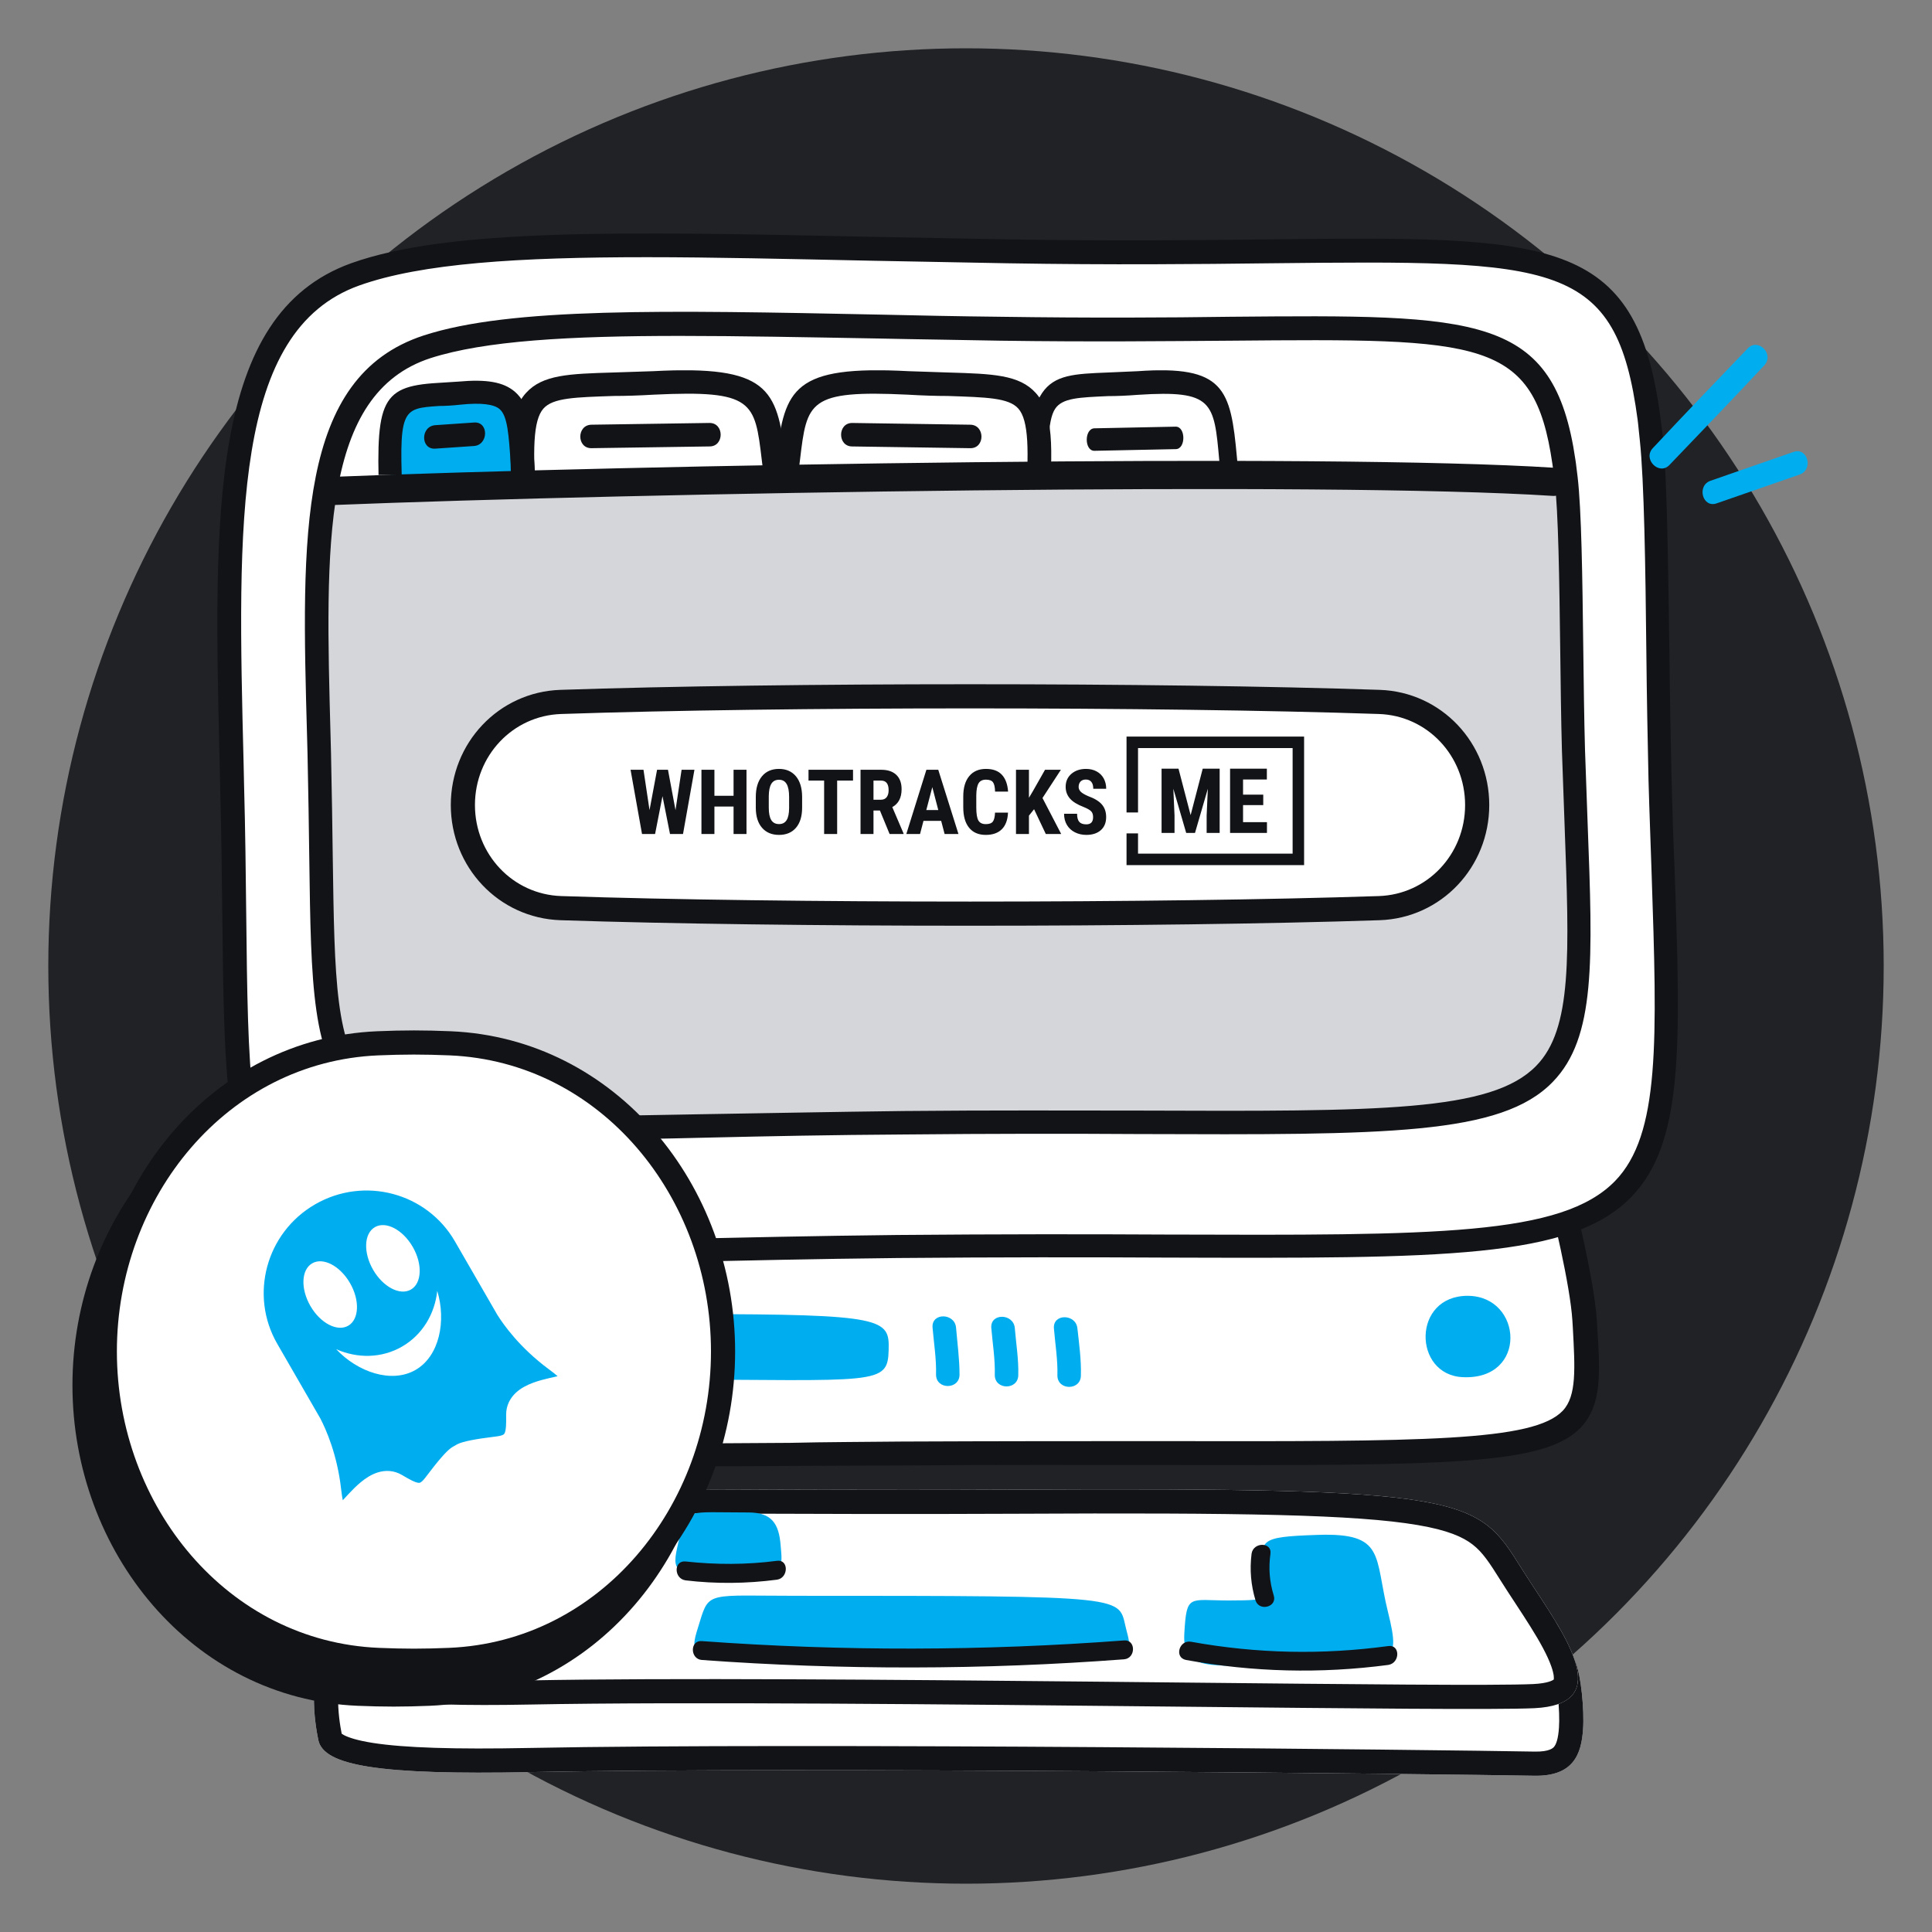 <svg width="120" height="120" viewBox="0 0 120 120" fill="none" xmlns="http://www.w3.org/2000/svg">
	<rect x="0" y="0" width="120" height="120" fill="#808080" stroke="none"/>
	<circle cx="60" cy="60" r="55" fill="#202225" />
	<circle cx="60" cy="60" r="57" fill="#202225" />
	<path d="M62.947 96.739C25.407 96.904 29.212 95.526 23.802 101.882C23.679 102.026 23.556 102.19 23.412 102.334C23 102.828 20.964 101.409 20.593 101.841C18.989 103.754 19.565 107.065 19.771 108.073C20.1 109.678 23.556 110.254 32.915 110.069C49.663 109.737 89.914 110.192 95.304 110.295C97.731 110.336 98.225 108.958 98.327 107.395C98.41 106.222 98.204 104.042 97.854 103.219C97.175 101.614 95.53 103.239 94.481 101.573C91.724 97.192 91.293 96.616 62.947 96.739Z" fill="white" />
	<path fill-rule="evenodd" clip-rule="evenodd" d="M24.941 102.858L24.941 102.858C24.935 102.865 24.923 102.879 24.907 102.9C24.832 102.992 24.661 103.2 24.508 103.358C24.129 103.773 23.653 103.899 23.332 103.93C23.01 103.961 22.718 103.912 22.523 103.869C22.139 103.783 21.73 103.621 21.452 103.512L21.437 103.506C21.406 103.494 21.376 103.482 21.347 103.471C21.131 103.987 21.021 104.625 21.003 105.335C20.978 106.298 21.126 107.195 21.223 107.684C21.248 107.703 21.29 107.731 21.355 107.766C21.652 107.924 22.212 108.109 23.186 108.26C25.12 108.559 28.209 108.661 32.885 108.569C49.663 108.237 89.932 108.692 95.331 108.795C96.252 108.811 96.471 108.564 96.528 108.494C96.656 108.339 96.784 108.009 96.831 107.296L96.831 107.29C96.864 106.821 96.841 106.077 96.761 105.335C96.691 104.673 96.592 104.175 96.515 103.922C96.461 103.921 96.391 103.92 96.3 103.919C96.288 103.919 96.275 103.919 96.262 103.919C95.967 103.918 95.424 103.917 94.869 103.727C94.215 103.503 93.647 103.064 93.212 102.372L93.211 102.372C92.498 101.238 92.087 100.62 91.464 100.142C90.865 99.683 89.938 99.264 88.059 98.946C84.223 98.297 77.189 98.177 62.954 98.239C56.219 98.269 50.808 98.249 46.444 98.233C44.723 98.226 43.165 98.22 41.752 98.218C36.724 98.212 33.597 98.255 31.485 98.48C29.41 98.701 28.52 99.08 27.84 99.606C27.468 99.895 27.105 100.27 26.639 100.816C26.422 101.071 26.193 101.349 25.934 101.665C25.916 101.687 25.898 101.709 25.88 101.73C25.602 102.07 25.292 102.446 24.945 102.854L24.941 102.858ZM95.304 110.295C89.914 110.192 49.663 109.737 32.915 110.069C23.556 110.254 20.1 109.678 19.771 108.073C19.565 107.065 18.989 103.754 20.593 101.841C20.773 101.632 21.343 101.856 21.93 102.088C22.555 102.335 23.199 102.589 23.412 102.334C23.511 102.235 23.6 102.126 23.687 102.021C23.726 101.973 23.764 101.927 23.802 101.882C25.207 100.231 25.991 99.102 27.038 98.332C30.024 96.137 35.155 96.861 62.947 96.739C91.293 96.616 91.724 97.192 94.481 101.573C95.01 102.414 95.692 102.417 96.324 102.419C96.945 102.422 97.518 102.424 97.854 103.219C98.204 104.042 98.41 106.222 98.327 107.395C98.225 108.958 97.731 110.336 95.304 110.295ZM20.725 103.25C20.725 103.25 20.727 103.25 20.732 103.251C20.727 103.251 20.725 103.25 20.725 103.25ZM21.187 107.653C21.187 107.653 21.19 107.656 21.194 107.661C21.189 107.656 21.186 107.653 21.187 107.653Z" fill="#121317" />
	<path d="M62.947 92.522C25.407 92.687 29.212 91.309 23.802 97.665C18.663 103.703 15.903 106.202 32.914 105.872C49.926 105.543 89.914 106.346 95.303 106.099C100.693 105.831 96.764 101.018 94.48 97.377C91.724 92.975 91.292 92.379 62.947 92.522Z" fill="white" />
	<path fill-rule="evenodd" clip-rule="evenodd" d="M62.954 94.022L62.953 94.022C56.219 94.052 50.808 94.032 46.443 94.016C44.722 94.009 43.164 94.004 41.752 94.002C36.723 93.995 33.597 94.038 31.484 94.263C29.409 94.484 28.52 94.863 27.84 95.389C27.467 95.678 27.104 96.053 26.639 96.599C26.421 96.854 26.193 97.132 25.933 97.449C25.916 97.47 25.898 97.492 25.88 97.514C25.601 97.853 25.292 98.229 24.944 98.637C24.753 98.861 24.569 99.078 24.39 99.287C23.323 100.535 22.473 101.53 21.915 102.37C21.593 102.856 21.445 103.181 21.393 103.381C21.389 103.396 21.386 103.409 21.383 103.421C21.441 103.464 21.556 103.537 21.768 103.624C22.182 103.793 22.828 103.959 23.796 104.092C25.727 104.357 28.647 104.455 32.886 104.373C41.418 104.208 55.693 104.326 68.482 104.455C70.104 104.471 71.701 104.488 73.259 104.504C84.03 104.614 92.922 104.706 95.232 104.6C96.151 104.554 96.442 104.369 96.506 104.318C96.517 104.262 96.543 104.039 96.354 103.5C96.115 102.821 95.656 101.988 95.058 101.034C94.766 100.566 94.455 100.092 94.138 99.609L94.108 99.562C93.804 99.1 93.495 98.629 93.21 98.174L93.209 98.173C92.495 97.033 92.083 96.41 91.46 95.928C90.861 95.466 89.934 95.044 88.057 94.724C84.223 94.07 77.189 93.95 62.954 94.022ZM95.303 106.099C92.951 106.206 84.01 106.114 73.266 106.004C59.388 105.861 42.502 105.687 32.914 105.872C16.514 106.19 18.49 103.879 23.258 98.302C23.436 98.094 23.617 97.882 23.802 97.665C25.207 96.014 25.99 94.885 27.038 94.115C30.024 91.921 35.155 92.644 62.947 92.522C91.292 92.379 91.724 92.975 94.48 97.377C94.758 97.819 95.059 98.279 95.366 98.746C97.581 102.12 100.038 105.864 95.303 106.099ZM21.374 103.486C21.374 103.486 21.374 103.485 21.374 103.483C21.374 103.485 21.374 103.486 21.374 103.486Z" fill="#121317" />
	<path d="M37.05 93.798C31.66 93.798 31.66 93.51 31.085 95.402C30.509 97.295 30.056 97.727 35.157 97.871C40.403 98.015 39.95 97.151 39.806 95.834C39.662 94.518 39.086 93.798 37.05 93.798Z" fill="#00AEF0" />
	<path d="M46.49 93.942C42.603 93.942 42.603 93.654 42.191 95.547C41.78 97.439 41.451 97.871 45.133 98.015C48.918 98.159 48.589 97.295 48.486 95.979C48.383 94.662 47.951 93.942 46.49 93.942Z" fill="#00AEF0" />
	<path d="M49.433 99.118C44.043 99.118 44.043 98.83 43.467 100.723C42.891 102.615 42.439 103.171 47.54 103.191C71.237 103.335 70.517 103.479 69.941 101.155C69.427 99.139 70.517 99.118 49.433 99.118Z" fill="#00AEF0" />
	<path d="M81.85 95.335C78.066 95.458 78.292 95.643 78.498 97.803C78.642 99.264 79.259 99.408 76.317 99.408C73.849 99.408 73.705 98.976 73.561 101.444C73.417 103.913 75.165 103.481 80.822 103.337C86.499 103.193 87.075 103.625 86.211 100.128C85.347 96.651 86.067 95.191 81.85 95.335Z" fill="#00AEF0" />
	<path d="M39.394 96.862C36.617 97.129 33.861 97.109 31.104 96.759C30.364 96.677 30.364 97.829 31.104 97.932C33.881 98.261 36.638 98.302 39.394 98.034C40.134 97.952 40.134 96.78 39.394 96.862Z" fill="#121317" />
	<path d="M48.26 96.945C46.368 97.192 44.475 97.192 42.583 96.986C41.842 96.904 41.842 98.056 42.583 98.159C44.475 98.385 46.368 98.364 48.26 98.117C48.98 98.014 49.001 96.842 48.26 96.945Z" fill="#121317" />
	<path d="M31.702 98.996C27.834 98.77 26.971 98.688 26.456 100.56C25.942 102.432 25.798 102.658 29.48 103.008C33.244 103.378 33.615 102.452 33.594 101.136C33.574 99.819 33.162 99.079 31.702 98.996Z" fill="#00AEF0" />
	<path d="M33.325 101.807C31.412 101.951 28.389 101.827 26.517 101.498C25.776 101.375 25.735 102.547 26.455 102.65C28.347 102.959 31.371 103.103 33.264 102.959C34.025 102.918 34.087 101.745 33.325 101.807Z" fill="#121317" />
	<path d="M69.817 101.89C61.075 102.548 52.333 102.569 43.59 101.931C42.85 101.869 42.85 103.042 43.59 103.104C52.333 103.741 61.075 103.721 69.817 103.063C70.558 103.001 70.558 101.828 69.817 101.89Z" fill="#121317" />
	<path d="M86.232 102.239C82.118 102.794 78.066 102.712 73.972 101.971C73.232 101.848 72.923 102.959 73.664 103.103C77.84 103.864 82.015 103.967 86.232 103.411C86.973 103.288 86.973 102.136 86.232 102.239Z" fill="#121317" />
	<path d="M79.115 99.099C78.848 98.235 78.786 97.392 78.91 96.507C79.013 95.767 77.84 95.767 77.737 96.507C77.614 97.495 77.696 98.462 77.984 99.408C78.21 100.107 79.342 99.819 79.115 99.099Z" fill="#121317" />
	<path d="M56.033 90.268C16.779 90.457 18.643 91.213 18.913 79.705C19.048 74.356 18.886 70.708 26.369 69.682C32.556 68.844 44.956 69.168 61.733 69.358C89.235 69.655 94.963 68.52 96.557 73.032C96.611 73.167 96.638 73.329 96.692 73.464C97.07 74.788 98.232 79.651 98.394 82.001C98.988 91.673 99.555 90.079 56.033 90.268Z" fill="white" />
	<path d="M39.202 91.077C26.558 91.077 21.642 90.699 19.507 88.51C17.968 86.917 18.049 84.647 18.157 81.189C18.184 80.703 18.184 80.217 18.211 79.676V79.19C18.319 74.057 18.427 70.005 26.288 68.951C31.556 68.249 41.066 68.357 54.25 68.546C56.654 68.573 59.167 68.6 61.787 68.627C67.353 68.681 72.134 68.681 75.971 68.681C92.045 68.681 95.854 68.681 97.286 72.76C97.34 72.922 97.394 73.084 97.448 73.246C97.826 74.651 99.015 79.514 99.177 81.946L99.204 82.378C99.394 85.296 99.501 87.241 98.205 88.646C95.962 91.023 89.965 91.023 72.107 90.996C67.488 90.996 62.274 90.969 56.06 91.023C53.602 91.023 51.305 91.05 49.171 91.05C45.389 91.077 42.093 91.077 39.202 91.077ZM56.006 89.537V90.266V89.537C62.219 89.51 67.434 89.51 72.053 89.51C88.479 89.537 95.26 89.537 97.07 87.619C97.935 86.7 97.826 84.998 97.691 82.459L97.664 82.027C97.529 79.838 96.422 75.219 95.989 73.652C95.962 73.517 95.908 73.382 95.854 73.273C94.801 70.275 91.478 70.167 75.917 70.167C72.08 70.167 67.299 70.167 61.706 70.113C59.086 70.086 56.573 70.059 54.169 70.032C41.066 69.87 31.584 69.734 26.424 70.437C19.777 71.328 19.724 74.138 19.615 79.271V79.757C19.615 80.298 19.588 80.784 19.561 81.27C19.453 84.458 19.399 86.376 20.507 87.538C22.695 89.78 29.881 89.753 49.09 89.618C51.278 89.564 53.575 89.564 56.006 89.537Z" fill="#121317" />
	<path d="M55.736 77.464C10.781 77.896 15.212 82.138 14.401 48.746C14.023 32.969 13.456 20.163 22.047 17.056C29.125 14.517 43.362 15.3 62.571 15.624C94.071 16.138 100.663 12.68 102.419 25.971C102.473 26.377 102.527 26.809 102.581 27.268C102.986 31.186 102.932 41.479 103.122 48.422C103.986 81.57 107.201 76.951 55.736 77.464Z" fill="white" />
	<path d="M31.962 78.571C23.965 78.571 19.615 78.003 17.076 75.545C13.996 72.546 13.915 66.954 13.807 56.796C13.78 54.418 13.753 51.717 13.672 48.745L13.645 47.475C13.267 31.86 12.97 19.541 21.804 16.353C27.909 14.165 38.851 14.381 53.98 14.705C56.708 14.759 59.572 14.813 62.571 14.867C68.947 14.975 74.404 14.921 78.807 14.867C96.341 14.678 101.636 14.624 103.122 25.863C103.176 26.268 103.23 26.727 103.284 27.159C103.554 29.78 103.608 35.183 103.689 40.424C103.716 43.153 103.77 45.989 103.824 48.367C103.878 50.393 103.932 52.284 104.013 54.04C104.391 64.955 104.58 70.979 101.339 74.329C97.61 78.192 89.668 78.165 72.296 78.111C67.488 78.084 62.03 78.084 55.736 78.138V77.409V78.138C50.576 78.192 46.091 78.3 42.147 78.382C38.229 78.517 34.852 78.571 31.962 78.571ZM40.175 15.975C32.205 15.975 26.18 16.353 22.317 17.731C14.455 20.541 14.753 32.401 15.131 47.421L15.158 48.691C15.239 51.663 15.266 54.364 15.293 56.769C15.401 66.549 15.455 71.925 18.102 74.491C21.128 77.409 28.125 77.247 42.12 76.95C46.091 76.869 50.576 76.761 55.736 76.707C62.057 76.653 67.515 76.653 72.323 76.68C89.263 76.734 96.989 76.761 100.312 73.357C103.122 70.466 102.933 64.657 102.581 54.148C102.527 52.392 102.446 50.501 102.392 48.448C102.338 46.044 102.284 43.234 102.257 40.478C102.203 35.264 102.122 29.888 101.852 27.349C101.798 26.916 101.771 26.484 101.717 26.079C100.393 16.137 96.692 16.164 78.861 16.353C74.458 16.407 68.974 16.461 62.598 16.353C59.599 16.299 56.735 16.245 54.007 16.191C48.874 16.083 44.254 15.975 40.175 15.975Z" fill="#121317" />
	<path d="M56.166 69.764C16.669 70.088 20.587 73.465 19.857 46.827C19.506 34.238 19.02 24.026 26.557 21.567C32.771 19.541 45.279 20.19 62.164 20.46C89.828 20.892 95.61 18.137 97.177 28.754C97.231 29.078 97.258 29.429 97.312 29.78C97.663 32.914 97.636 41.1 97.798 46.665C98.554 73.087 101.364 69.413 56.166 69.764Z" fill="#D4D6D9" />
	<path d="M56.125 29.941C16.463 30.005 20.231 32.578 19.499 27.376C19.146 24.917 18.824 21.009 26.392 20.529C32.632 20.133 45.192 20.26 62.148 20.313C89.927 20.397 95.733 19.859 97.306 21.932C97.36 21.996 97.388 22.064 97.442 22.133C97.794 22.745 98.086 25.164 98.249 26.251C99.008 31.411 101.511 29.873 56.125 29.941Z" fill="white" />
	<path d="M35.446 70.79C28.097 70.79 24.18 70.303 21.938 68.142C19.371 65.656 19.317 61.253 19.209 53.256C19.182 51.338 19.155 49.204 19.101 46.827L19.074 45.8C18.723 33.291 18.453 23.404 26.314 20.837C31.691 19.081 41.308 19.27 54.6 19.54C57.004 19.594 59.517 19.648 62.138 19.675C67.73 19.756 72.539 19.73 76.402 19.675C91.855 19.54 96.529 19.486 97.853 28.564C97.906 28.888 97.934 29.239 97.988 29.617C98.231 31.698 98.285 35.831 98.339 40.208C98.366 42.396 98.393 44.638 98.447 46.556C98.501 48.177 98.555 49.69 98.609 51.095C98.933 59.686 99.122 64.441 96.448 67.196C93.233 70.519 86.155 70.492 70.674 70.438C66.46 70.411 61.678 70.411 56.14 70.465C51.601 70.492 47.684 70.573 44.199 70.654C40.849 70.736 37.958 70.79 35.446 70.79ZM42.254 20.864C35.338 20.864 30.124 21.161 26.747 22.242C19.939 24.457 20.209 33.859 20.533 45.773L20.56 46.799C20.614 49.177 20.641 51.311 20.668 53.229C20.776 60.848 20.83 65.035 22.937 67.088C25.477 69.547 31.339 69.439 44.172 69.196C47.657 69.142 51.601 69.061 56.14 69.007C61.678 68.953 66.487 68.98 70.701 68.98C85.749 69.034 92.638 69.061 95.421 66.197C97.663 63.901 97.474 59.362 97.177 51.176C97.123 49.771 97.069 48.258 97.015 46.637C96.961 44.719 96.934 42.45 96.907 40.262C96.853 36.128 96.799 31.833 96.556 29.806C96.502 29.455 96.475 29.131 96.421 28.807C95.286 20.999 92.044 21.026 76.429 21.161C72.566 21.188 67.757 21.242 62.138 21.161C59.517 21.107 57.004 21.08 54.6 21.026C50.034 20.945 45.901 20.864 42.254 20.864Z" fill="#121317" />
	<path d="M41.093 85.674C27.639 85.62 27.936 85.296 27.774 83.648C27.666 82.622 27.774 81.568 31.205 81.676C34.15 81.784 37.284 81.622 43.011 81.622C54.952 81.622 55.249 81.919 55.196 83.837C55.142 86.053 54.547 85.728 41.093 85.674Z" fill="#00AEF0" />
	<path d="M91.181 80.486C87.696 80.459 87.75 85.403 90.857 85.538C94.909 85.728 94.585 80.513 91.181 80.486Z" fill="#00AEF0" />
	<path d="M59.382 82.461C59.301 81.542 57.842 81.515 57.923 82.461C58.004 83.433 58.166 84.406 58.139 85.379C58.139 86.324 59.598 86.324 59.598 85.379C59.598 84.406 59.463 83.433 59.382 82.461Z" fill="#00AEF0" />
	<path d="M63.031 82.486C62.949 81.568 61.491 81.541 61.572 82.486C61.653 83.459 61.815 84.431 61.788 85.404C61.788 86.35 63.247 86.35 63.247 85.404C63.274 84.431 63.111 83.459 63.031 82.486Z" fill="#00AEF0" />
	<path d="M66.92 82.514C66.839 81.596 65.38 81.569 65.461 82.514C65.542 83.487 65.704 84.46 65.677 85.432C65.677 86.378 67.136 86.378 67.136 85.432C67.163 84.46 67.028 83.487 66.92 82.514Z" fill="#00AEF0" />
	<path d="M108.553 21.642C106.581 23.696 104.609 25.749 102.664 27.829C102.015 28.505 103.042 29.558 103.69 28.883C105.662 26.829 107.635 24.776 109.58 22.696C110.228 21.994 109.202 20.967 108.553 21.642Z" fill="#00AEF0" />
	<path d="M111.39 28.073C109.688 28.667 107.959 29.262 106.257 29.856C105.365 30.153 105.744 31.585 106.635 31.261C108.337 30.666 110.066 30.072 111.768 29.478C112.66 29.18 112.281 27.749 111.39 28.073Z" fill="#00AEF0" />
	<path d="M28.75 50.001C28.75 46.544 31.406 43.714 34.829 43.598C48.544 43.133 71.956 43.133 85.671 43.598C89.094 43.714 91.75 46.544 91.75 50.001C91.75 53.459 89.09 56.291 85.664 56.406C71.95 56.863 48.55 56.863 34.836 56.406C31.41 56.291 28.75 53.459 28.75 50.001Z" fill="white" stroke="#121317" stroke-width="1.5" />
	<path fill-rule="evenodd" clip-rule="evenodd" d="M69.971 45.751H81V53.734H69.971V51.764H70.685V53.021H80.287V46.464H70.685V50.464H69.971V45.751ZM73.199 47.744L73.952 50.629L74.703 47.744H75.755V51.733H74.947V50.654L75.021 48.99L74.224 51.733H73.676L72.878 48.99L72.952 50.654V51.733H72.147V47.744H73.199ZM78.463 50.007H77.208V51.065H78.693V51.733H76.402V47.744H78.687V48.415H77.208V49.358H78.463V50.007ZM41.957 50.32L42.335 47.812H43.133L42.423 51.802H41.615L41.149 49.451L40.688 51.802H39.877L39.165 47.812H39.968L40.343 50.317L40.812 47.812H41.489L41.957 50.32ZM46.366 51.802H45.563V50.095H44.374V51.802H43.568V47.812H44.374V49.426H45.563V47.812H46.366V51.802ZM49.821 50.166C49.821 50.701 49.694 51.117 49.441 51.413C49.188 51.709 48.837 51.857 48.388 51.857C47.94 51.857 47.589 51.71 47.333 51.417C47.077 51.124 46.948 50.713 46.944 50.185V49.503C46.944 48.955 47.071 48.527 47.325 48.219C47.579 47.912 47.931 47.758 48.383 47.758C48.826 47.758 49.176 47.909 49.432 48.211C49.688 48.514 49.817 48.938 49.821 49.484V50.166ZM49.013 49.498C49.013 49.138 48.962 48.87 48.859 48.695C48.757 48.519 48.598 48.432 48.383 48.432C48.169 48.432 48.011 48.516 47.908 48.685C47.806 48.854 47.753 49.111 47.75 49.456V50.166C47.75 50.515 47.802 50.772 47.906 50.938C48.01 51.103 48.171 51.185 48.388 51.185C48.598 51.185 48.754 51.105 48.856 50.943C48.959 50.781 49.011 50.531 49.013 50.191V49.498ZM52.983 48.484H51.997V51.802H51.188V48.484H50.218V47.812H52.983V48.484ZM54.654 50.344H54.254V51.802H53.449V47.812H54.734C55.138 47.812 55.45 47.917 55.67 48.126C55.89 48.335 56 48.633 56 49.018C56 49.548 55.807 49.919 55.422 50.131L56.12 51.764V51.802H55.255L54.654 50.344ZM54.254 49.673H54.712C54.873 49.673 54.993 49.62 55.074 49.513C55.154 49.406 55.194 49.263 55.194 49.084C55.194 48.684 55.038 48.484 54.726 48.484H54.254V49.673ZM58.458 50.985H57.359L57.145 51.802H56.293L57.54 47.812H58.277L59.532 51.802H58.671L58.458 50.985ZM57.534 50.314H58.279L57.907 48.892L57.534 50.314ZM62.609 50.473C62.589 50.928 62.461 51.272 62.225 51.506C61.989 51.74 61.657 51.857 61.228 51.857C60.777 51.857 60.431 51.708 60.191 51.411C59.95 51.115 59.83 50.691 59.83 50.142V49.47C59.83 48.922 59.955 48.5 60.203 48.203C60.451 47.906 60.797 47.758 61.239 47.758C61.673 47.758 62.004 47.879 62.229 48.122C62.455 48.365 62.583 48.714 62.614 49.169H61.806C61.799 48.888 61.755 48.693 61.676 48.587C61.596 48.48 61.451 48.426 61.239 48.426C61.023 48.426 60.871 48.502 60.781 48.652C60.692 48.803 60.644 49.051 60.639 49.396V50.15C60.639 50.546 60.683 50.818 60.772 50.966C60.86 51.114 61.012 51.188 61.228 51.188C61.44 51.188 61.586 51.137 61.666 51.033C61.746 50.93 61.792 50.743 61.803 50.473H62.609ZM64.228 50.262L63.91 50.662V51.802H63.105V47.812H63.91V49.552L64.165 49.122L64.908 47.812H65.894L64.751 49.566L65.913 51.802H64.957L64.228 50.262ZM67.894 50.755C67.894 50.593 67.853 50.47 67.77 50.387C67.686 50.304 67.535 50.217 67.316 50.128C66.916 49.976 66.628 49.799 66.453 49.595C66.278 49.391 66.19 49.151 66.19 48.873C66.19 48.537 66.309 48.267 66.547 48.063C66.786 47.859 67.089 47.758 67.456 47.758C67.701 47.758 67.919 47.809 68.111 47.913C68.302 48.016 68.45 48.161 68.553 48.349C68.656 48.538 68.708 48.751 68.708 48.991H67.905C67.905 48.804 67.865 48.662 67.786 48.565C67.707 48.467 67.592 48.418 67.442 48.418C67.302 48.418 67.192 48.46 67.113 48.543C67.035 48.626 66.996 48.738 66.996 48.878C66.996 48.988 67.039 49.087 67.127 49.176C67.215 49.264 67.37 49.356 67.593 49.451C67.982 49.592 68.265 49.764 68.441 49.969C68.617 50.173 68.705 50.434 68.705 50.75C68.705 51.097 68.595 51.368 68.374 51.564C68.153 51.759 67.852 51.857 67.472 51.857C67.215 51.857 66.98 51.804 66.768 51.698C66.556 51.592 66.39 51.44 66.271 51.243C66.151 51.046 66.091 50.813 66.091 50.544H66.9C66.9 50.775 66.944 50.942 67.034 51.046C67.123 51.15 67.269 51.202 67.472 51.202C67.754 51.202 67.894 51.053 67.894 50.755Z" fill="#121317" />
	<g clip-path="url(#clip0_218_2205)">
		<path d="M33.168 24.951L46.668 24.201L48.168 30.201H32.668L33.168 24.951Z" fill="white" />
		<path d="M24.667 24.951L31.167 24.451L32.667 29.701L24.167 30.201L24.667 24.951Z" fill="#00AEF0" />
		<path d="M29.512 33.941C27.108 33.941 24.433 32.807 24.028 32.618C23.785 32.51 23.596 32.267 23.596 31.97C23.299 25 23.488 24 27.189 23.784C27.567 23.757 27.999 23.73 28.459 23.703C30.242 23.541 31.268 23.73 31.971 24.324C32.943 25.162 33.024 26.567 33.186 28.728C33.213 29.133 33.24 29.565 33.294 30.024C33.402 31.483 32.997 32.564 32.079 33.239C31.349 33.752 30.458 33.941 29.512 33.941ZM25.028 31.429C26.946 32.186 29.971 32.942 31.214 32.05C31.403 31.915 31.944 31.537 31.835 30.133C31.808 29.646 31.755 29.214 31.727 28.809C31.592 27.026 31.538 25.837 31.025 25.405C30.674 25.108 29.89 25 28.594 25.135C28.108 25.189 27.648 25.216 27.27 25.216C24.893 25.378 24.758 25.378 25.028 31.429Z" fill="#121317" />
		<path d="M42.425 33.941C38.157 33.941 33.24 32.753 32.43 32.564C32.132 32.483 31.889 32.212 31.889 31.915C31.565 27.701 31.592 25.594 32.673 24.405C33.699 23.271 35.347 23.217 38.103 23.136C38.832 23.108 39.643 23.081 40.561 23.055C47.72 22.676 48.26 24.135 48.774 28.376C48.828 28.809 48.882 29.268 48.963 29.781C49.125 30.916 48.801 31.861 48.017 32.564C46.855 33.59 44.748 33.941 42.425 33.941ZM33.321 31.267C36.833 32.077 44.856 33.455 47.045 31.483C47.45 31.105 47.612 30.646 47.504 29.997C47.423 29.484 47.369 28.998 47.315 28.566C46.883 24.945 46.801 24.216 40.615 24.513C39.697 24.567 38.859 24.594 38.13 24.594C35.752 24.675 34.348 24.702 33.753 25.378C33.105 26.107 33.078 28.025 33.321 31.267Z" fill="#121317" />
		<path d="M44.073 26.27C41.642 26.297 39.211 26.352 36.752 26.379C35.807 26.379 35.807 27.864 36.752 27.837C39.183 27.81 41.615 27.756 44.073 27.729C44.992 27.729 44.992 26.27 44.073 26.27Z" fill="#121317" />
		<path d="M29.43 26.244C28.647 26.298 27.836 26.352 27.053 26.407C26.107 26.46 26.107 27.946 27.053 27.865C27.836 27.811 28.647 27.757 29.43 27.703C30.349 27.649 30.376 26.163 29.43 26.244Z" fill="#121317" />
		<path d="M63.836 24.952L50.336 24.202L48.836 30.202H64.336L63.836 24.952Z" fill="white" />
		<path d="M64.887 24.749L75.339 23.999L76.5 29.999H64.5L64.887 24.749Z" fill="white" />
		<path d="M54.579 33.942C58.847 33.942 63.764 32.754 64.574 32.565C64.871 32.484 65.115 32.214 65.115 31.916C65.439 27.702 65.412 25.595 64.331 24.406C63.305 23.272 61.657 23.218 58.901 23.137C58.172 23.11 57.361 23.082 56.443 23.055C49.284 22.677 48.744 24.136 48.23 28.377C48.176 28.81 48.122 29.269 48.041 29.782C47.879 30.917 48.203 31.862 48.987 32.565C50.148 33.591 52.256 33.942 54.579 33.942ZM63.683 31.268C60.171 32.078 52.148 33.456 49.959 31.484C49.554 31.106 49.392 30.647 49.5 29.998C49.581 29.485 49.635 28.999 49.689 28.567C50.121 24.947 50.202 24.217 56.389 24.514C57.307 24.568 58.145 24.595 58.874 24.595C61.252 24.676 62.656 24.703 63.251 25.379C63.899 26.108 63.926 28.026 63.683 31.268Z" fill="#121317" />
		<path d="M72.055 33.998C68.847 33.998 65.151 32.803 64.542 32.613C64.319 32.532 64.136 32.26 64.136 31.962C63.893 27.726 63.913 25.608 64.725 24.413C65.497 23.273 66.735 23.219 68.807 23.137C69.355 23.11 69.964 23.083 70.654 23.056C76.035 22.676 76.442 24.142 76.827 28.405C76.868 28.839 76.909 29.301 76.969 29.817C77.091 30.957 76.848 31.907 76.259 32.613C75.386 33.645 73.802 33.998 72.055 33.998ZM65.213 31.31C67.852 32.124 73.883 33.509 75.528 31.527C75.832 31.147 75.954 30.686 75.873 30.034C75.812 29.518 75.771 29.029 75.731 28.595C75.406 24.956 75.345 24.223 70.695 24.522C70.005 24.576 69.375 24.603 68.827 24.603C67.04 24.685 65.984 24.712 65.537 25.391C65.05 26.124 65.03 28.052 65.213 31.31Z" fill="#121317" />
		<path d="M52.931 26.271C55.362 26.298 57.793 26.352 60.252 26.379C61.197 26.379 61.197 27.865 60.252 27.838C57.821 27.811 55.389 27.757 52.931 27.73C52.012 27.73 52.012 26.271 52.931 26.271Z" fill="#121317" />
		<path d="M73.026 26.5C71.353 26.526 69.68 26.578 67.988 26.603C67.337 26.603 67.337 28.026 67.988 28C69.661 27.974 71.334 27.922 73.026 27.896C73.658 27.896 73.658 26.5 73.026 26.5Z" fill="#121317" />
	</g>
	<path d="M20.5 30.5C39.644 29.737 82.439 29.013 96.5 29.928" stroke="#121317" stroke-width="1.75" stroke-linecap="round" stroke-linejoin="round" />
	<path d="M4.5 86.041C4.5 75.746 11.88 66.591 22.165 66.152C22.955 66.119 23.721 66.1 24.45 66.1C25.179 66.1 25.945 66.119 26.735 66.152C37.02 66.591 44.4 75.746 44.4 86.041C44.4 96.356 36.991 105.522 26.685 105.95C25.912 105.982 25.163 106 24.45 106C23.737 106 22.988 105.982 22.215 105.95C11.909 105.522 4.5 96.356 4.5 86.041Z" fill="#121317" />
	<path d="M6.51 83.941C6.51 73.974 13.643 65.221 23.457 64.802C24.238 64.769 24.993 64.751 25.71 64.751C26.426 64.751 27.181 64.769 27.963 64.802C37.776 65.221 44.91 73.974 44.91 83.941C44.91 93.928 37.748 102.693 27.914 103.101C27.149 103.133 26.41 103.151 25.71 103.151C25.009 103.151 24.27 103.133 23.506 103.101C13.672 102.693 6.51 93.928 6.51 83.941Z" fill="white" stroke="#121317" stroke-width="1.5" />
	<mask id="path-49-outside-1_218_2205" maskUnits="userSpaceOnUse" x="10.148" y="68.032" width="28.32" height="29.053" fill="black">
		<rect fill="white" x="10.148" y="68.032" width="28.32" height="29.053" />
		<path fill-rule="evenodd" clip-rule="evenodd" d="M34.62 84.298C32.943 83.057 32.008 81.724 31.67 81.184L29.05 76.645C27.048 73.177 22.6 71.997 19.115 74.009C15.63 76.021 14.428 80.463 16.43 83.931L19.088 88.535C19.404 89.145 20.049 90.588 20.275 92.58C20.579 95.258 21.203 94.558 21.792 93.983C22.381 93.409 23.525 91.832 24.496 92.401C25.466 92.969 26.291 93.472 27.139 92.344C27.986 91.216 28.423 90.751 28.584 90.658L28.802 90.532C28.962 90.44 29.584 90.294 30.985 90.124C32.385 89.954 32.362 88.987 32.355 87.863C32.347 86.739 34.286 86.536 35.077 86.313C35.869 86.09 36.787 85.9 34.62 84.298Z" />
	</mask>
	<path fill-rule="evenodd" clip-rule="evenodd" d="M34.62 84.298C32.943 83.057 32.008 81.724 31.67 81.184L29.05 76.645C27.048 73.177 22.6 71.997 19.115 74.009C15.63 76.021 14.428 80.463 16.43 83.931L19.088 88.535C19.404 89.145 20.049 90.588 20.275 92.58C20.579 95.258 21.203 94.558 21.792 93.983C22.381 93.409 23.525 91.832 24.496 92.401C25.466 92.969 26.291 93.472 27.139 92.344C27.986 91.216 28.423 90.751 28.584 90.658L28.802 90.532C28.962 90.44 29.584 90.294 30.985 90.124C32.385 89.954 32.362 88.987 32.355 87.863C32.347 86.739 34.286 86.536 35.077 86.313C35.869 86.09 36.787 85.9 34.62 84.298Z" fill="#00AEF0" />
	<path d="M31.67 81.184L30.876 81.642L30.884 81.656L30.893 81.67L31.67 81.184ZM19.088 88.535L19.902 88.114L19.893 88.095L19.882 88.077L19.088 88.535ZM20.275 92.58L21.186 92.477L21.186 92.477L20.275 92.58ZM21.792 93.983L21.152 93.327L21.151 93.327L21.792 93.983ZM24.496 92.401L24.032 93.192L24.032 93.192L24.496 92.401ZM27.139 92.344L26.405 91.794L26.405 91.794L27.139 92.344ZM30.985 90.124L30.874 89.214L30.874 89.214L30.985 90.124ZM32.355 87.863L33.272 87.857L33.272 87.857L32.355 87.863ZM35.077 86.313L34.829 85.43L34.829 85.43L35.077 86.313ZM35.166 83.561C33.607 82.408 32.745 81.173 32.448 80.698L30.893 81.67C31.272 82.276 32.279 83.706 34.075 85.035L35.166 83.561ZM32.464 80.725L29.844 76.186L28.256 77.103L30.876 81.642L32.464 80.725ZM29.844 76.186C27.586 72.276 22.576 70.952 18.657 73.215L19.573 74.803C22.623 73.042 26.509 74.078 28.256 77.103L29.844 76.186ZM18.657 73.215C14.737 75.478 13.379 80.479 15.636 84.389L17.224 83.472C15.477 80.447 16.523 76.564 19.573 74.803L18.657 73.215ZM15.636 84.389L18.294 88.994L19.882 88.077L17.224 83.472L15.636 84.389ZM18.274 88.957C18.555 89.498 19.154 90.832 19.364 92.684L21.186 92.477C20.943 90.343 20.253 88.791 19.902 88.114L18.274 88.957ZM19.364 92.684C19.443 93.378 19.549 93.921 19.697 94.325C19.828 94.682 20.084 95.189 20.64 95.372C21.218 95.562 21.69 95.266 21.883 95.128C22.101 94.972 22.313 94.755 22.432 94.639L21.151 93.327C20.975 93.499 20.889 93.585 20.815 93.638C20.785 93.659 20.803 93.641 20.861 93.623C20.93 93.601 21.061 93.58 21.213 93.63C21.361 93.679 21.438 93.765 21.458 93.791C21.474 93.811 21.455 93.793 21.419 93.695C21.346 93.495 21.259 93.121 21.186 92.477L19.364 92.684ZM22.431 94.64C22.599 94.477 22.82 94.228 22.996 94.04C23.194 93.828 23.39 93.63 23.582 93.472C23.782 93.308 23.926 93.231 24.013 93.205C24.05 93.194 24.06 93.197 24.051 93.196C24.038 93.195 24.029 93.19 24.032 93.192L24.959 91.61C24.456 91.315 23.929 91.314 23.48 91.45C23.061 91.578 22.7 91.824 22.419 92.055C22.13 92.292 21.869 92.561 21.656 92.788C21.421 93.039 21.279 93.203 21.152 93.327L22.431 94.64ZM24.032 93.192C24.456 93.44 25.086 93.833 25.746 93.918C26.118 93.966 26.514 93.923 26.904 93.734C27.283 93.55 27.6 93.257 27.872 92.895L26.405 91.794C26.254 91.995 26.15 92.062 26.105 92.084C26.072 92.1 26.042 92.107 25.98 92.099C25.902 92.089 25.782 92.054 25.597 91.965C25.41 91.875 25.212 91.758 24.959 91.61L24.032 93.192ZM27.872 92.895C28.288 92.341 28.594 91.962 28.809 91.717C28.916 91.594 28.994 91.512 29.047 91.461C29.113 91.398 29.104 91.417 29.042 91.452L28.125 89.864C27.983 89.946 27.86 90.058 27.772 90.143C27.671 90.241 27.556 90.364 27.429 90.509C27.173 90.802 26.837 91.22 26.405 91.794L27.872 92.895ZM29.042 91.452L29.26 91.326L28.344 89.738L28.125 89.864L29.042 91.452ZM29.26 91.326C29.199 91.362 29.178 91.36 29.266 91.335C29.336 91.315 29.446 91.288 29.606 91.256C29.926 91.193 30.407 91.117 31.095 91.034L30.874 89.214C30.162 89.3 29.631 89.382 29.25 89.458C29.06 89.495 28.897 89.533 28.762 89.572C28.644 89.605 28.485 89.656 28.344 89.738L29.26 91.326ZM31.095 91.034C31.545 90.98 31.957 90.852 32.305 90.616C32.664 90.372 32.899 90.051 33.044 89.705C33.3 89.09 33.275 88.349 33.272 87.857L31.438 87.869C31.44 88.162 31.442 88.392 31.427 88.599C31.411 88.803 31.382 88.925 31.352 88.998C31.328 89.055 31.306 89.078 31.276 89.099C31.235 89.126 31.125 89.183 30.874 89.214L31.095 91.034ZM33.272 87.857C33.272 87.853 33.271 87.864 33.266 87.875C33.262 87.884 33.264 87.873 33.292 87.847C33.359 87.785 33.497 87.699 33.739 87.608C33.972 87.52 34.241 87.45 34.524 87.384C34.775 87.326 35.102 87.258 35.326 87.195L34.829 85.43C34.657 85.478 34.445 85.52 34.11 85.598C33.807 85.668 33.443 85.76 33.094 85.892C32.753 86.02 32.359 86.209 32.039 86.508C31.697 86.829 31.434 87.286 31.438 87.869L33.272 87.857ZM35.325 87.195C35.485 87.15 35.779 87.075 36.023 86.964C36.239 86.867 36.731 86.605 36.856 86.01C36.976 85.437 36.665 84.961 36.42 84.669C36.145 84.34 35.727 83.976 35.166 83.561L34.075 85.035C34.597 85.421 34.877 85.682 35.014 85.846C35.081 85.926 35.087 85.952 35.077 85.928C35.065 85.897 35.029 85.788 35.061 85.635C35.094 85.478 35.177 85.376 35.23 85.326C35.275 85.285 35.3 85.279 35.266 85.294C35.183 85.332 35.066 85.364 34.829 85.43L35.325 87.195Z" fill="white" mask="url(#path-49-outside-1_218_2205)" />
	<path fill-rule="evenodd" clip-rule="evenodd" d="M19.391 78.467C20.07 78.075 21.122 78.624 21.74 79.695C22.358 80.765 22.308 81.951 21.629 82.343C20.949 82.736 19.897 82.186 19.279 81.116C18.661 80.045 18.711 78.86 19.391 78.467Z" fill="white" />
	<path fill-rule="evenodd" clip-rule="evenodd" d="M25.81 85.088C24.312 85.953 22.205 85.214 20.883 83.802C22.196 84.382 23.701 84.373 24.973 83.638C26.245 82.904 27.005 81.605 27.159 80.178C27.721 82.029 27.307 84.224 25.81 85.088Z" fill="white" />
	<path fill-rule="evenodd" clip-rule="evenodd" d="M25.524 80.096C24.844 80.488 23.792 79.938 23.174 78.868C22.556 77.798 22.606 76.612 23.287 76.219C23.966 75.827 25.018 76.376 25.636 77.447C26.254 78.517 26.204 79.703 25.524 80.096Z" fill="white" />
	<defs>
		<clipPath id="clip0_218_2205">
			<rect width="53.5" height="6.5" fill="white" transform="translate(23.5 23)" />
		</clipPath>
	</defs>
</svg>
